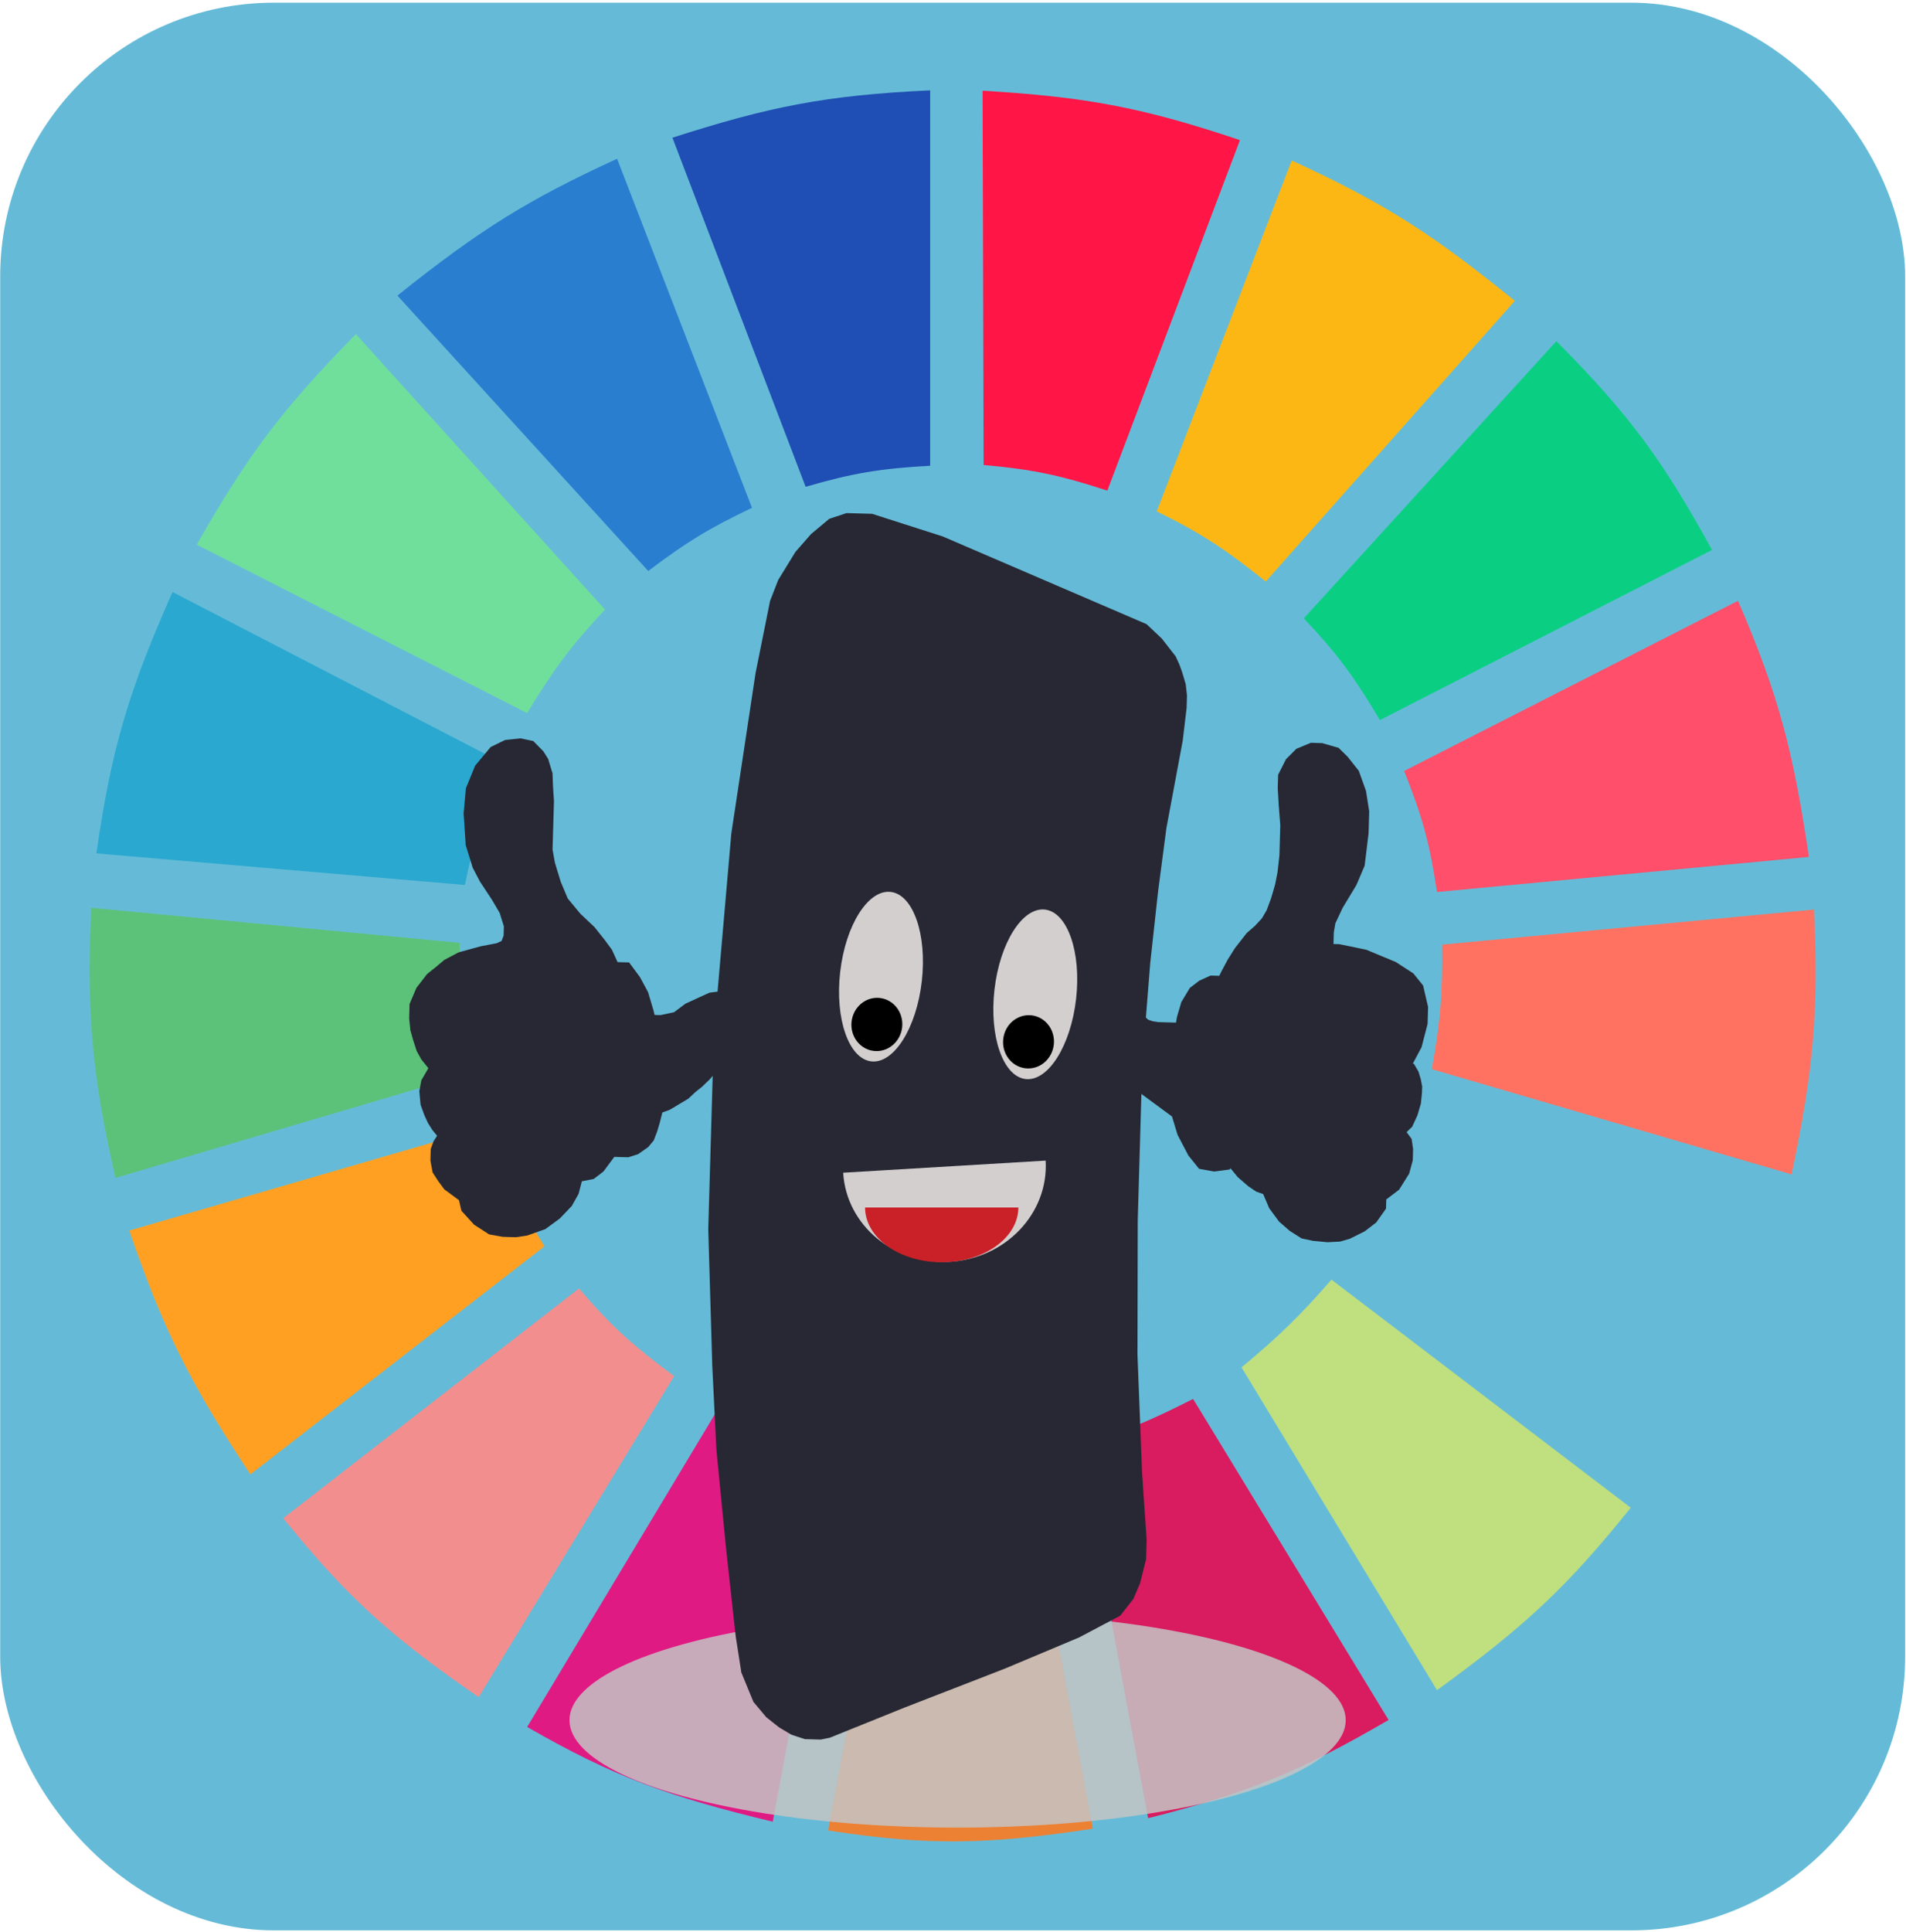 <svg width="686" height="695" viewBox="0 0 686 695" fill="none" xmlns="http://www.w3.org/2000/svg">
<rect x="0.066" y="0.965" width="685.626" height="693.507" rx="98.51" fill="#65BBD7"/>
<path d="M289.961 175.127L242.022 49.542C276.833 38.365 296.989 34.276 334.787 32.503V167.554C316.822 168.561 306.979 170.183 289.961 175.127Z" fill="#1F4EB4"/>
<path d="M354.018 167.291L353.65 32.634C390.101 34.841 410.362 38.343 446.279 50.415L398.545 176.501C381.416 170.917 371.653 168.856 354.018 167.291Z" fill="#FF1546"/>
<path d="M416.342 183.961L464.903 57.746C499.429 73.499 516.577 85.101 545.216 108.232L455.564 209.204C441.545 197.999 433.161 192.259 416.342 183.961Z" fill="#FDB714"/>
<path d="M469.264 222.457L560.16 122.747C586.825 149.488 598.73 166.13 616.193 197.845L496.657 259.06C487.426 243.564 481.552 235.454 469.264 222.457Z" fill="#0ACF83"/>
<path d="M505.374 277.361L625.532 216.146C640.422 250.538 645.505 270.875 651.058 308.284L517.203 320.905C514.578 303.445 511.986 293.919 505.374 277.361Z" fill="#FF4F6A"/>
<path d="M515.333 384.644C518.33 367.877 519.285 358.134 519.068 339.837L652.923 327.216C654.585 363.902 652.759 384.75 644.83 422.508L515.333 384.644Z" fill="#FF7262"/>
<path d="M491.052 443.965C499.829 429.549 503.962 420.881 509.729 404.208L639.226 441.441C627.64 476.465 618.647 494.982 598.135 526.005L491.052 443.965Z" fill="#65BBD7"/>
<path d="M586.93 542.413L479.224 460.373C467.39 473.868 460.279 480.744 446.85 491.927L517.201 608.045C548.356 585.466 563.803 571.229 586.93 542.413Z" fill="#C0DF7E"/>
<path d="M499.77 618.773L429.418 503.286C414.155 510.999 405.216 514.813 388.328 520.325L413.231 654.113C448.909 645.119 467.869 637.344 499.77 618.773Z" fill="#D91B5F"/>
<path d="M322.957 525.374C340.703 526.536 350.654 526.189 368.405 524.112L393.308 657.9C355.245 663.635 334.33 664.106 298.054 658.531L322.957 525.374Z" fill="#EC8134"/>
<path d="M189.725 621.298L259.454 505.18C275.262 513.448 284.852 516.967 303.034 521.588L278.131 655.376C240.487 646.334 220.902 639.185 189.725 621.298Z" fill="#E01A83"/>
<path d="M101.939 546.199L208.401 463.528C220.272 477.497 227.993 484.161 242.643 495.082L172.291 610.569C141.497 589.284 125.726 575.619 101.939 546.199Z" fill="#F28E8E"/>
<path d="M90.112 530.423C68.936 498.271 59.053 479.238 46.531 442.703L174.783 405.47C181.188 422.72 186.046 432.056 195.95 448.383L90.112 530.423Z" fill="#FFA023"/>
<path d="M41.55 423.771C33.312 387.248 31.079 366.063 32.834 326.585L165.443 339.206C165.105 358.757 166.148 368.92 169.801 385.906L41.55 423.771Z" fill="#5CC279"/>
<path d="M34.702 307.022L167.312 318.381C170.991 300.985 173.749 291.301 180.386 274.206L62.096 212.991C46.374 248.451 40.141 268.982 34.702 307.022Z" fill="#2AA8D0"/>
<path d="M70.812 195.952C89.349 163.318 101.976 146.812 128.09 120.223L217.741 219.302C205.61 232.268 199.491 240.441 189.725 256.536L70.812 195.952Z" fill="#70DF9C"/>
<path d="M233.306 205.418C246.757 195.281 254.849 190.205 270.661 182.699L222.1 57.115C190.5 71.63 173.15 82.255 143.032 106.339L233.306 205.418Z" fill="#2A7ED0"/>
<ellipse cx="344.657" cy="618.849" rx="139.691" ry="38.649" fill="#C4C4C4" fill-opacity="0.85"/>
<path d="M197.055 300.489L197.276 292.848L197.41 288.197L197.227 285.532L197.052 282.534L196.907 278.54L195.477 273.844L193.98 271.473L190.938 268.393L187.308 267.623L182.335 268.144L177.836 270.342L172.701 276.511L169.612 284.069L168.841 292.691L169.567 303.685L171.953 311.401L174.426 316.127L178.675 322.568L181.66 327.641L183.331 333.01L183.216 336.996L182.086 339.956L179.441 341.21L173.407 342.365L165.779 344.472L161.01 346.994L158.336 349.245L155.131 351.812L151.607 356.365L149.368 361.62L149.234 366.271L149.64 370.273L150.587 373.625L151.785 377.317L153.272 380.02L156.546 384.105L155.996 385.086L153.525 389.337L152.907 392.645L153.304 396.979L154.511 400.338L155.738 403.034L157.235 405.405L159.755 408.47L157.844 411.407L156.995 413.71L156.889 417.364L157.566 421.041L159.314 423.752L161.322 426.47L166.943 430.622L167.87 434.639L171.916 439.078L176.783 442.212L181.196 443.004L185.628 443.132L189.296 442.573L195.36 440.421L200.158 436.902L204.193 432.696L206.394 428.77L207.86 423.16L208.382 423.175L212.842 422.306L215.777 420.064L217.949 417.134L220.121 414.204L225.856 414.37L228.753 413.456L231.948 411.221L233.57 409.273L234.699 406.313L235.568 403.346L236.745 398.725L240.172 397.494L243.889 395.274L246.544 393.688L248.958 391.43L251.361 389.505L254.045 386.923L255.937 384.65L258.659 380.738L256.883 442.199L258.33 491.45L259.812 521.418L263.236 556.429L266.746 588.45L268.727 601.142L272.871 611.236L277.159 616.348L281.495 619.798L285.598 622.244L289.992 623.701L295.206 623.852L298.093 623.27L325.019 612.411L360.906 598.486L387.581 587.287L401.889 579.72L406.223 574.193L408.463 568.938L410.527 560.685L410.719 554.041L409.074 529.721L407.426 487.446L407.524 438.905L408.945 389.736L423.507 400.465L425.651 407.509L429.36 414.599L432.634 418.683L437.047 419.476L441.237 418.932L442.916 414.99L444.365 419.022L446.886 422.088L450.449 425.183L453.008 426.919L456.108 428.007L458.551 433.73L461.815 438.146L465.379 441.242L469.222 443.68L472.852 444.45L477.796 444.926L481.977 444.714L485.134 443.808L490.164 441.293L493.9 438.409L496.892 434.173L496.998 430.518L502.066 426.675L505.348 421.45L506.516 417.161L506.621 413.506L506.186 410.501L504.68 408.463L502.874 407.746L503.946 406.779L506.63 404.197L508.299 400.588L509.457 396.631L509.824 392.984L509.881 390.991L509.427 388.65L508.712 386.302L507.717 384.611L504.068 384.506L506.481 382.248L509.792 376.026L511.847 368.106L512.01 362.458L510.387 355.429L507.364 351.684L501.474 347.856L491.162 343.568L481.825 341.636L477.914 341.523L477.991 338.865L478.097 335.211L478.724 331.571L481.503 325.667L486.436 317.497L489.235 310.928L490.604 299.662L490.825 292.021L489.723 285.007L487.308 278.287L483.532 273.523L480.741 270.783L475.566 269.303L472.177 269.205L467.687 271.071L464.463 274.302L461.973 279.218L461.848 283.537L462.197 289.532L462.767 296.863L462.451 307.826L461.747 314.123L460.83 318.752L459.383 323.697L457.684 328.303L455.763 331.573L453.07 334.487L450.126 337.062L446.062 342.265L443.6 346.184L441.67 349.785L440.01 353.062L438.967 353.032L436.099 352.949L432.662 354.512L429.727 356.755L426.986 361.331L425.539 366.276L424.912 369.916L423.869 369.886L421.262 369.81L418.916 369.742L416.569 369.675L414.233 369.275L412.166 368.55L410.389 366.836L412.028 346.269L414.862 320.416L417.871 297.561L423.736 266.143L425.115 254.545L425.239 250.227L424.824 246.557L423.635 242.533L422.669 239.845L421.443 237.149L416.662 231.026L411.583 226.225L338.652 194.857L313.576 186.818L304.973 186.569L299.441 188.404L293.291 193.546L287.895 199.708L281.871 209.509L279.053 216.742L273.873 242.527L265.163 300.13L260.085 358.502L255.894 359.046L252.457 360.609L247.698 362.799L243.431 366.001L237.918 367.172L234.007 367.059L233.312 364.046L231.408 357.674L228.685 352.608L225.421 348.191L220.989 348.063L218.535 342.672L216.025 339.274L212.5 334.85L207.42 330.048L202.63 324.257L199.945 317.862L197.8 310.818L196.902 305.805L197.055 300.489Z" fill="#272833" stroke="#272833" stroke-width="3.94"/>
<path d="M303.476 421.895C304.577 440.789 321.784 455.131 341.906 453.929C362.029 452.727 377.45 436.434 376.348 417.54L303.476 421.895Z" fill="#D3CFCF"/>
<path d="M311.356 434.407C311.356 445.288 323.707 454.109 338.938 454.109C354.173 454.109 366.522 445.287 366.522 434.407H311.356Z" fill="#CA2027"/>
<path d="M313.593 381.843C321.705 382.771 329.842 369.875 331.769 353.039C333.695 336.202 328.681 321.802 320.569 320.873C312.457 319.945 304.319 332.841 302.393 349.677C300.466 366.514 305.481 380.914 313.593 381.843Z" fill="#D3CFCF"/>
<path d="M369.124 388.196C377.236 389.124 385.374 376.228 387.3 359.392C389.226 342.556 384.212 328.155 376.1 327.227C367.988 326.299 359.85 339.195 357.924 356.031C355.998 372.867 361.012 387.268 369.124 388.196Z" fill="#D3CFCF"/>
<ellipse cx="315.594" cy="368.558" rx="9.157" ry="9.588" transform="rotate(6.527 315.594 368.558)" fill="black"/>
<ellipse cx="370.178" cy="374.803" rx="9.157" ry="9.588" transform="rotate(6.527 370.178 374.803)" fill="black"/>
</svg>
